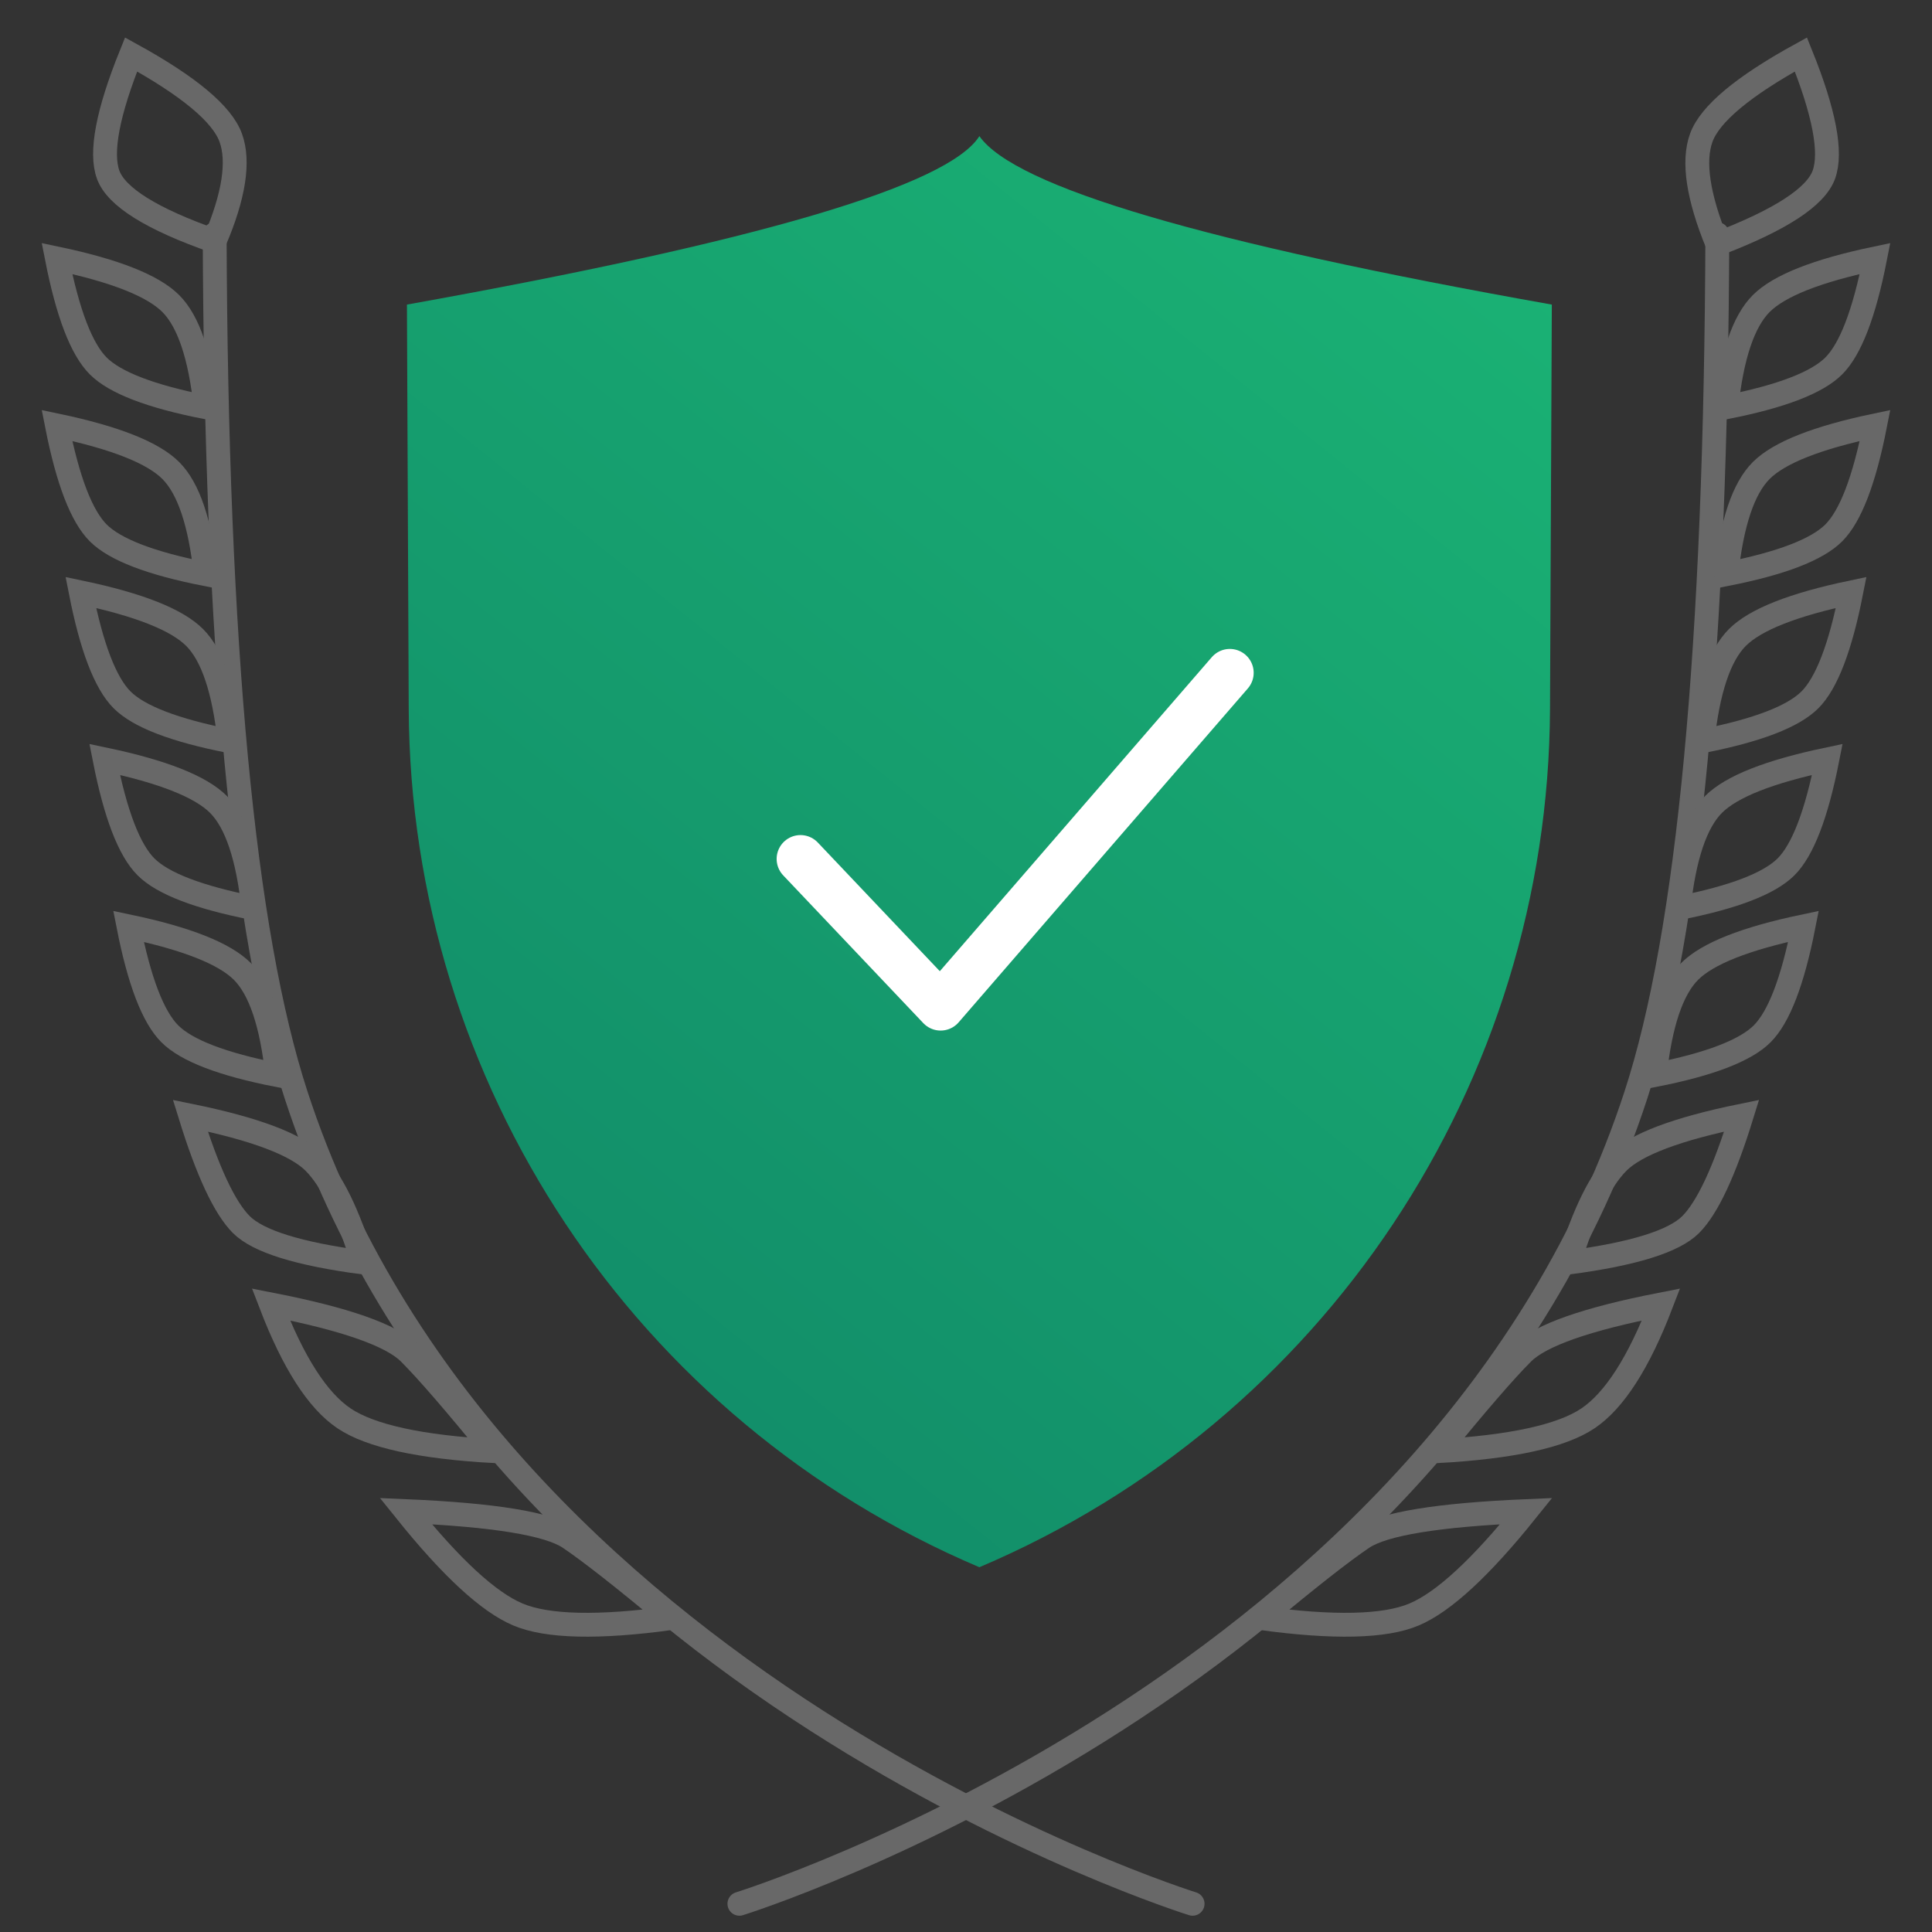 <?xml version="1.0" encoding="UTF-8"?>
<svg width="81px" height="81px" viewBox="0 0 81 81" version="1.1" xmlns="http://www.w3.org/2000/svg" xmlns:xlink="http://www.w3.org/1999/xlink">
    <rect x="0" y="0" width="81" height="81" fill="#333333" stroke="none"/>
    <title>编组 14</title>
    <defs>
        <linearGradient x1="82%" y1="0%" x2="18%" y2="100%" id="linearGradient-1">
            <stop stop-color="#1AB174" offset="0%"></stop>
            <stop stop-color="#118A68" offset="100%"></stop>
        </linearGradient>
    </defs>
    <g id="页面-1" stroke="none" stroke-width="1" fill="none" fill-rule="evenodd">
        <g id="Elara中文" transform="translate(-880, -780)">
            <g id="编组-14" transform="translate(880, 780)">
                <rect id="矩形" x="0" y="0" width="80" height="80"></rect>
                <g id="编组-13" transform="translate(1, 1)">
                    <path d="M16.061,11.77 C30.755,9.135 38.755,6.781 40.061,4.707 C41.55,6.84 49.55,9.194 64.061,11.77 L63.985,28.723 C63.916,44.42 54.508,58.569 40.061,64.707 L40.061,64.707 L40.061,64.707 C25.613,58.569 16.206,44.42 16.136,28.723 L16.061,11.77 L16.061,11.77 Z" id="矩形" fill="url(#linearGradient-1)"></path>
                    <polyline id="路径-7" stroke="#FFFFFF" stroke-width="2" stroke-linecap="round" stroke-linejoin="round" points="32.561 35.011 38.436 41.207 50.561 27.207"></polyline>
                    <g id="编组-12" transform="translate(30, 0)" stroke="#686868">
                        <path d="M0,8.817 C0.059,26.075 1.197,38.103 3.412,44.903 C11.471,69.632 41,78.817 41,78.817" id="路径-6备份" stroke-linecap="round" transform="translate(20.5, 43.817) scale(-1, 1) translate(-20.5, -43.817) "></path>
                        <path d="M42.45,9.67 C41.013,8.088 40.294,6.769 40.294,5.712 C40.294,4.655 41.204,3.086 43.026,1.005 C44.777,2.952 45.653,4.421 45.653,5.413 C45.653,6.405 44.585,7.824 42.45,9.67 Z" id="路径-6" transform="translate(42.973, 5.337) rotate(20) translate(-42.973, -5.337) "></path>
                        <path d="M44.506,17.336 C43.147,15.653 42.467,14.284 42.467,13.227 C42.467,12.17 43.147,10.601 44.506,8.519 C45.813,10.467 46.467,11.936 46.467,12.928 C46.467,13.92 45.813,15.389 44.506,17.336 Z" id="路径-6备份-2" transform="translate(44.467, 12.928) rotate(45) translate(-44.467, -12.928) "></path>
                        <path d="M44.506,24.336 C43.147,22.653 42.467,21.284 42.467,20.227 C42.467,19.17 43.147,17.601 44.506,15.519 C45.813,17.467 46.467,18.936 46.467,19.928 C46.467,20.92 45.813,22.389 44.506,24.336 Z" id="路径-6备份-3" transform="translate(44.467, 19.928) rotate(45) translate(-44.467, -19.928) "></path>
                        <path d="M43.506,31.336 C42.147,29.653 41.467,28.284 41.467,27.227 C41.467,26.17 42.147,24.601 43.506,22.519 C44.813,24.467 45.467,25.936 45.467,26.928 C45.467,27.92 44.813,29.389 43.506,31.336 Z" id="路径-6备份-4" transform="translate(43.467, 26.928) rotate(45) translate(-43.467, -26.928) "></path>
                        <path d="M42.506,38.336 C41.147,36.653 40.467,35.284 40.467,34.227 C40.467,33.17 41.147,31.601 42.506,29.519 C43.813,31.467 44.467,32.936 44.467,33.928 C44.467,34.92 43.813,36.389 42.506,38.336 Z" id="路径-6备份-5" transform="translate(42.467, 33.928) rotate(45) translate(-42.467, -33.928) "></path>
                        <path d="M41.506,45.336 C40.147,43.653 39.467,42.284 39.467,41.227 C39.467,40.17 40.147,38.601 41.506,36.519 C42.813,38.467 43.467,39.936 43.467,40.928 C43.467,41.92 42.813,43.389 41.506,45.336 Z" id="路径-6备份-6" transform="translate(41.467, 40.928) rotate(45) translate(-41.467, -40.928) "></path>
                        <path d="M37.982,53.663 C36.974,51.763 36.469,50.285 36.469,49.228 C36.469,48.171 37.23,46.491 38.752,44.188 C39.897,46.357 40.469,47.937 40.469,48.929 C40.469,49.921 39.64,51.499 37.982,53.663 Z" id="路径-6备份-7" transform="translate(38.469, 48.926) rotate(45) translate(-38.469, -48.926) "></path>
                        <path d="M32.696,62.565 C32.434,60.003 32.303,58.194 32.303,57.137 C32.303,56.08 33.191,54.233 34.966,51.596 C36.028,53.982 36.431,55.829 36.175,57.14 C35.918,58.45 34.759,60.258 32.696,62.565 Z" id="路径-6备份-8" transform="translate(34.276, 57.08) rotate(45) translate(-34.276, -57.08) "></path>
                        <path d="M26.015,70.74 C25.753,68.178 25.622,66.369 25.622,65.312 C25.622,64.255 26.591,62.15 28.528,58.996 C29.428,61.898 29.75,64.005 29.493,65.315 C29.237,66.625 28.077,68.433 26.015,70.74 Z" id="路径-6备份-9" transform="translate(27.6, 64.868) rotate(56) translate(-27.6, -64.868) "></path>
                    </g>
                    <g id="编组-12" transform="translate(24.5, 39.5) scale(-1, 1) translate(-24.5, -39.5) " stroke="#686868">
                        <path d="M0,8.817 C0.059,26.075 1.197,38.103 3.412,44.903 C11.471,69.632 41,78.817 41,78.817" id="路径-6备份" stroke-linecap="round" transform="translate(20.5, 43.817) scale(-1, 1) translate(-20.5, -43.817) "></path>
                        <path d="M42.428,9.56 C41.018,8.054 40.313,6.772 40.313,5.715 C40.313,4.658 41.224,3.089 43.045,1.008 C44.797,2.955 45.672,4.425 45.672,5.416 C45.672,6.408 44.591,7.789 42.428,9.56 Z" id="路径-6" transform="translate(42.993, 5.284) rotate(20) translate(-42.993, -5.284) "></path>
                        <path d="M44.506,17.336 C43.147,15.653 42.467,14.284 42.467,13.227 C42.467,12.17 43.147,10.601 44.506,8.519 C45.813,10.467 46.467,11.936 46.467,12.928 C46.467,13.92 45.813,15.389 44.506,17.336 Z" id="路径-6备份-2" transform="translate(44.467, 12.928) rotate(45) translate(-44.467, -12.928) "></path>
                        <path d="M44.506,24.336 C43.147,22.653 42.467,21.284 42.467,20.227 C42.467,19.17 43.147,17.601 44.506,15.519 C45.813,17.467 46.467,18.936 46.467,19.928 C46.467,20.92 45.813,22.389 44.506,24.336 Z" id="路径-6备份-3" transform="translate(44.467, 19.928) rotate(45) translate(-44.467, -19.928) "></path>
                        <path d="M43.506,31.336 C42.147,29.653 41.467,28.284 41.467,27.227 C41.467,26.17 42.147,24.601 43.506,22.519 C44.813,24.467 45.467,25.936 45.467,26.928 C45.467,27.92 44.813,29.389 43.506,31.336 Z" id="路径-6备份-4" transform="translate(43.467, 26.928) rotate(45) translate(-43.467, -26.928) "></path>
                        <path d="M42.506,38.336 C41.147,36.653 40.467,35.284 40.467,34.227 C40.467,33.17 41.147,31.601 42.506,29.519 C43.813,31.467 44.467,32.936 44.467,33.928 C44.467,34.92 43.813,36.389 42.506,38.336 Z" id="路径-6备份-5" transform="translate(42.467, 33.928) rotate(45) translate(-42.467, -33.928) "></path>
                        <path d="M41.506,45.336 C40.147,43.653 39.467,42.284 39.467,41.227 C39.467,40.17 40.147,38.601 41.506,36.519 C42.813,38.467 43.467,39.936 43.467,40.928 C43.467,41.92 42.813,43.389 41.506,45.336 Z" id="路径-6备份-6" transform="translate(41.467, 40.928) rotate(45) translate(-41.467, -40.928) "></path>
                        <path d="M37.982,53.663 C36.974,51.763 36.469,50.285 36.469,49.228 C36.469,48.171 37.23,46.491 38.752,44.188 C39.897,46.357 40.469,47.937 40.469,48.929 C40.469,49.921 39.64,51.499 37.982,53.663 Z" id="路径-6备份-7" transform="translate(38.469, 48.926) rotate(45) translate(-38.469, -48.926) "></path>
                        <path d="M32.696,62.565 C32.434,60.003 32.303,58.194 32.303,57.137 C32.303,56.08 33.191,54.233 34.966,51.596 C36.028,53.982 36.431,55.829 36.175,57.14 C35.918,58.45 34.759,60.258 32.696,62.565 Z" id="路径-6备份-8" transform="translate(34.276, 57.08) rotate(45) translate(-34.276, -57.08) "></path>
                        <path d="M26.015,70.74 C25.753,68.178 25.622,66.369 25.622,65.312 C25.622,64.255 26.591,62.15 28.528,58.996 C29.428,61.898 29.75,64.005 29.493,65.315 C29.237,66.625 28.077,68.433 26.015,70.74 Z" id="路径-6备份-9" transform="translate(27.6, 64.868) rotate(56) translate(-27.6, -64.868) "></path>
                    </g>
                </g>
            </g>
        </g>
    </g>
</svg>